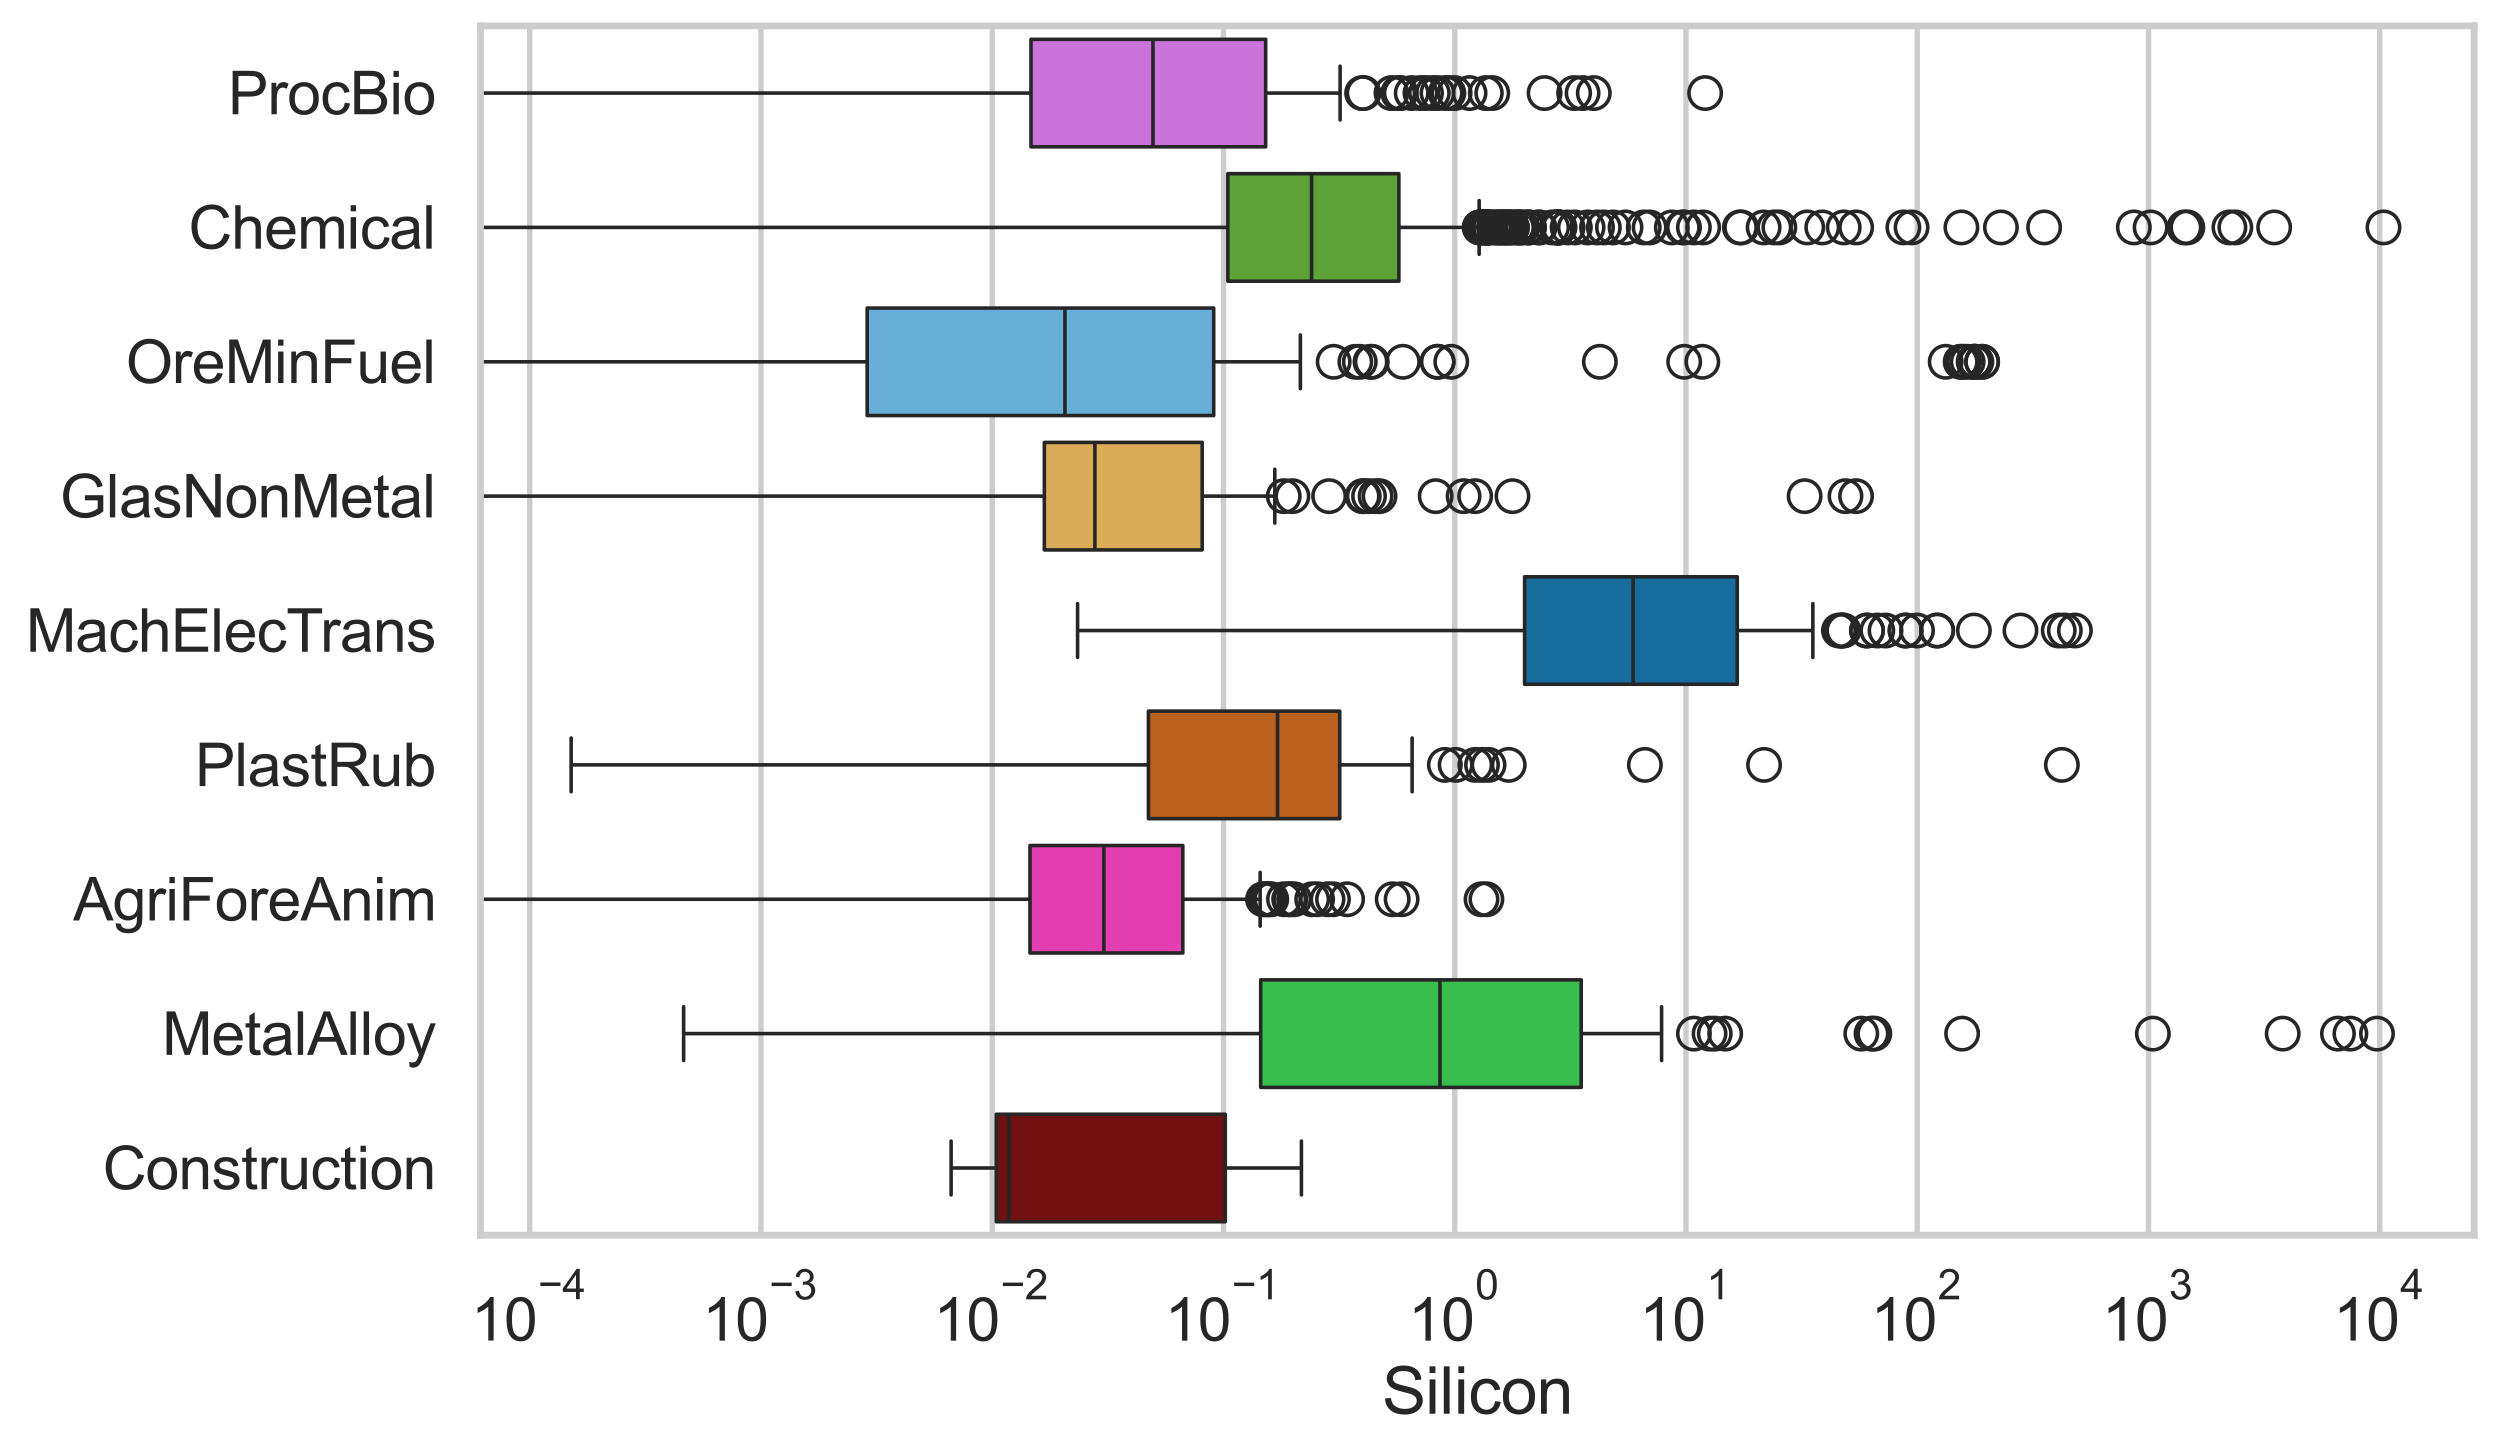<?xml version="1.0" encoding="utf-8" standalone="no"?>
<!DOCTYPE svg PUBLIC "-//W3C//DTD SVG 1.1//EN"
  "http://www.w3.org/Graphics/SVG/1.1/DTD/svg11.dtd">
<svg xmlns:xlink="http://www.w3.org/1999/xlink" width="695.577pt" height="404.121pt" viewBox="0 0 695.577 404.121" xmlns="http://www.w3.org/2000/svg" version="1.1">
 <defs>
  <style type="text/css">*{stroke-linejoin: round; stroke-linecap: butt}</style>
 </defs>
 <g id="figure_1">
  <g id="patch_1">
   <path d="M 0 404.121 
L 695.577 404.121 
L 695.577 0 
L 0 0 
z
" style="fill: #ffffff"/>
  </g>
  <g id="axes_1">
   <g id="patch_2">
    <path d="M 133.697 343.665 
L 688.377 343.665 
L 688.377 7.2 
L 133.697 7.2 
z
" style="fill: #ffffff"/>
   </g>
   <g id="matplotlib.axis_1">
    <g id="xtick_1">
     <g id="line2d_1">
      <path d="M 147.383 343.665 
L 147.383 7.2 
" clip-path="url(#pb7e7d7a40f)" style="fill: none; stroke: #cccccc; stroke-width: 1.5; stroke-linecap: round"/>
     </g>
     <g id="text_1">
      <!-- $\mathdefault{10^{-4}}$ -->
      <g style="fill: #262626" transform="translate(131.048 373.015) scale(0.165 -0.165)">
       <defs>
        <path id="ArialMT-31" d="M 2384 0 
L 1822 0 
L 1822 3584 
Q 1619 3391 1289 3197 
Q 959 3003 697 2906 
L 697 3450 
Q 1169 3672 1522 3987 
Q 1875 4303 2022 4600 
L 2384 4600 
L 2384 0 
z
" transform="scale(0.016)"/>
        <path id="ArialMT-30" d="M 266 2259 
Q 266 3072 433 3567 
Q 600 4063 929 4331 
Q 1259 4600 1759 4600 
Q 2128 4600 2406 4451 
Q 2684 4303 2865 4023 
Q 3047 3744 3150 3342 
Q 3253 2941 3253 2259 
Q 3253 1453 3087 958 
Q 2922 463 2592 192 
Q 2263 -78 1759 -78 
Q 1097 -78 719 397 
Q 266 969 266 2259 
z
M 844 2259 
Q 844 1131 1108 757 
Q 1372 384 1759 384 
Q 2147 384 2411 759 
Q 2675 1134 2675 2259 
Q 2675 3391 2411 3762 
Q 2147 4134 1753 4134 
Q 1366 4134 1134 3806 
Q 844 3388 844 2259 
z
" transform="scale(0.016)"/>
        <path id="ArialMT-2212" d="M 3381 1997 
L 356 1997 
L 356 2522 
L 3381 2522 
L 3381 1997 
z
" transform="scale(0.016)"/>
        <path id="ArialMT-34" d="M 2069 0 
L 2069 1097 
L 81 1097 
L 81 1613 
L 2172 4581 
L 2631 4581 
L 2631 1613 
L 3250 1613 
L 3250 1097 
L 2631 1097 
L 2631 0 
L 2069 0 
z
M 2069 1613 
L 2069 3678 
L 634 1613 
L 2069 1613 
z
" transform="scale(0.016)"/>
       </defs>
       <use xlink:href="#ArialMT-31" transform="translate(0 0.202)"/>
       <use xlink:href="#ArialMT-30" transform="translate(55.615 0.202)"/>
       <use xlink:href="#ArialMT-2212" transform="translate(112.973 69.895) scale(0.7)"/>
       <use xlink:href="#ArialMT-34" transform="translate(153.852 69.895) scale(0.7)"/>
      </g>
     </g>
    </g>
    <g id="xtick_2">
     <g id="line2d_2">
      <path d="M 211.724 343.665 
L 211.724 7.2 
" clip-path="url(#pb7e7d7a40f)" style="fill: none; stroke: #cccccc; stroke-width: 1.5; stroke-linecap: round"/>
     </g>
     <g id="text_2">
      <!-- $\mathdefault{10^{-3}}$ -->
      <g style="fill: #262626" transform="translate(195.389 373.18) scale(0.165 -0.165)">
       <defs>
        <path id="ArialMT-33" d="M 269 1209 
L 831 1284 
Q 928 806 1161 595 
Q 1394 384 1728 384 
Q 2125 384 2398 659 
Q 2672 934 2672 1341 
Q 2672 1728 2419 1979 
Q 2166 2231 1775 2231 
Q 1616 2231 1378 2169 
L 1441 2663 
Q 1497 2656 1531 2656 
Q 1891 2656 2178 2843 
Q 2466 3031 2466 3422 
Q 2466 3731 2256 3934 
Q 2047 4138 1716 4138 
Q 1388 4138 1169 3931 
Q 950 3725 888 3313 
L 325 3413 
Q 428 3978 793 4289 
Q 1159 4600 1703 4600 
Q 2078 4600 2393 4439 
Q 2709 4278 2876 4000 
Q 3044 3722 3044 3409 
Q 3044 3113 2884 2869 
Q 2725 2625 2413 2481 
Q 2819 2388 3044 2092 
Q 3269 1797 3269 1353 
Q 3269 753 2831 336 
Q 2394 -81 1725 -81 
Q 1122 -81 723 278 
Q 325 638 269 1209 
z
" transform="scale(0.016)"/>
       </defs>
       <use xlink:href="#ArialMT-31" transform="translate(0 0.994)"/>
       <use xlink:href="#ArialMT-30" transform="translate(55.615 0.994)"/>
       <use xlink:href="#ArialMT-2212" transform="translate(112.973 70.688) scale(0.7)"/>
       <use xlink:href="#ArialMT-33" transform="translate(153.852 70.688) scale(0.7)"/>
      </g>
     </g>
    </g>
    <g id="xtick_3">
     <g id="line2d_3">
      <path d="M 276.066 343.665 
L 276.066 7.2 
" clip-path="url(#pb7e7d7a40f)" style="fill: none; stroke: #cccccc; stroke-width: 1.5; stroke-linecap: round"/>
     </g>
     <g id="text_3">
      <!-- $\mathdefault{10^{-2}}$ -->
      <g style="fill: #262626" transform="translate(259.731 373.18) scale(0.165 -0.165)">
       <defs>
        <path id="ArialMT-32" d="M 3222 541 
L 3222 0 
L 194 0 
Q 188 203 259 391 
Q 375 700 629 1000 
Q 884 1300 1366 1694 
Q 2113 2306 2375 2664 
Q 2638 3022 2638 3341 
Q 2638 3675 2398 3904 
Q 2159 4134 1775 4134 
Q 1369 4134 1125 3890 
Q 881 3647 878 3216 
L 300 3275 
Q 359 3922 746 4261 
Q 1134 4600 1788 4600 
Q 2447 4600 2831 4234 
Q 3216 3869 3216 3328 
Q 3216 3053 3103 2787 
Q 2991 2522 2730 2228 
Q 2469 1934 1863 1422 
Q 1356 997 1212 845 
Q 1069 694 975 541 
L 3222 541 
z
" transform="scale(0.016)"/>
       </defs>
       <use xlink:href="#ArialMT-31" transform="translate(0 0.994)"/>
       <use xlink:href="#ArialMT-30" transform="translate(55.615 0.994)"/>
       <use xlink:href="#ArialMT-2212" transform="translate(112.973 70.688) scale(0.7)"/>
       <use xlink:href="#ArialMT-32" transform="translate(153.852 70.688) scale(0.7)"/>
      </g>
     </g>
    </g>
    <g id="xtick_4">
     <g id="line2d_4">
      <path d="M 340.408 343.665 
L 340.408 7.2 
" clip-path="url(#pb7e7d7a40f)" style="fill: none; stroke: #cccccc; stroke-width: 1.5; stroke-linecap: round"/>
     </g>
     <g id="text_4">
      <!-- $\mathdefault{10^{-1}}$ -->
      <g style="fill: #262626" transform="translate(324.073 373.18) scale(0.165 -0.165)">
       <use xlink:href="#ArialMT-31" transform="translate(0 0.994)"/>
       <use xlink:href="#ArialMT-30" transform="translate(55.615 0.994)"/>
       <use xlink:href="#ArialMT-2212" transform="translate(112.973 70.688) scale(0.7)"/>
       <use xlink:href="#ArialMT-31" transform="translate(153.852 70.688) scale(0.7)"/>
      </g>
     </g>
    </g>
    <g id="xtick_5">
     <g id="line2d_5">
      <path d="M 404.75 343.665 
L 404.75 7.2 
" clip-path="url(#pb7e7d7a40f)" style="fill: none; stroke: #cccccc; stroke-width: 1.5; stroke-linecap: round"/>
     </g>
     <g id="text_5">
      <!-- $\mathdefault{10^{0}}$ -->
      <g style="fill: #262626" transform="translate(391.797 373.18) scale(0.165 -0.165)">
       <use xlink:href="#ArialMT-31" transform="translate(0 0.994)"/>
       <use xlink:href="#ArialMT-30" transform="translate(55.615 0.994)"/>
       <use xlink:href="#ArialMT-30" transform="translate(112.973 70.688) scale(0.7)"/>
      </g>
     </g>
    </g>
    <g id="xtick_6">
     <g id="line2d_6">
      <path d="M 469.092 343.665 
L 469.092 7.2 
" clip-path="url(#pb7e7d7a40f)" style="fill: none; stroke: #cccccc; stroke-width: 1.5; stroke-linecap: round"/>
     </g>
     <g id="text_6">
      <!-- $\mathdefault{10^{1}}$ -->
      <g style="fill: #262626" transform="translate(456.139 373.18) scale(0.165 -0.165)">
       <use xlink:href="#ArialMT-31" transform="translate(0 0.994)"/>
       <use xlink:href="#ArialMT-30" transform="translate(55.615 0.994)"/>
       <use xlink:href="#ArialMT-31" transform="translate(112.973 70.688) scale(0.7)"/>
      </g>
     </g>
    </g>
    <g id="xtick_7">
     <g id="line2d_7">
      <path d="M 533.433 343.665 
L 533.433 7.2 
" clip-path="url(#pb7e7d7a40f)" style="fill: none; stroke: #cccccc; stroke-width: 1.5; stroke-linecap: round"/>
     </g>
     <g id="text_7">
      <!-- $\mathdefault{10^{2}}$ -->
      <g style="fill: #262626" transform="translate(520.481 373.18) scale(0.165 -0.165)">
       <use xlink:href="#ArialMT-31" transform="translate(0 0.994)"/>
       <use xlink:href="#ArialMT-30" transform="translate(55.615 0.994)"/>
       <use xlink:href="#ArialMT-32" transform="translate(112.973 70.688) scale(0.7)"/>
      </g>
     </g>
    </g>
    <g id="xtick_8">
     <g id="line2d_8">
      <path d="M 597.775 343.665 
L 597.775 7.2 
" clip-path="url(#pb7e7d7a40f)" style="fill: none; stroke: #cccccc; stroke-width: 1.5; stroke-linecap: round"/>
     </g>
     <g id="text_8">
      <!-- $\mathdefault{10^{3}}$ -->
      <g style="fill: #262626" transform="translate(584.823 373.18) scale(0.165 -0.165)">
       <use xlink:href="#ArialMT-31" transform="translate(0 0.994)"/>
       <use xlink:href="#ArialMT-30" transform="translate(55.615 0.994)"/>
       <use xlink:href="#ArialMT-33" transform="translate(112.973 70.688) scale(0.7)"/>
      </g>
     </g>
    </g>
    <g id="xtick_9">
     <g id="line2d_9">
      <path d="M 662.117 343.665 
L 662.117 7.2 
" clip-path="url(#pb7e7d7a40f)" style="fill: none; stroke: #cccccc; stroke-width: 1.5; stroke-linecap: round"/>
     </g>
     <g id="text_9">
      <!-- $\mathdefault{10^{4}}$ -->
      <g style="fill: #262626" transform="translate(649.165 373.015) scale(0.165 -0.165)">
       <use xlink:href="#ArialMT-31" transform="translate(0 0.202)"/>
       <use xlink:href="#ArialMT-30" transform="translate(55.615 0.202)"/>
       <use xlink:href="#ArialMT-34" transform="translate(112.973 69.895) scale(0.7)"/>
      </g>
     </g>
    </g>
    <g id="xtick_10"/>
    <g id="xtick_11"/>
    <g id="xtick_12"/>
    <g id="xtick_13"/>
    <g id="xtick_14"/>
    <g id="xtick_15"/>
    <g id="xtick_16"/>
    <g id="xtick_17"/>
    <g id="xtick_18"/>
    <g id="xtick_19"/>
    <g id="xtick_20"/>
    <g id="xtick_21"/>
    <g id="xtick_22"/>
    <g id="xtick_23"/>
    <g id="xtick_24"/>
    <g id="xtick_25"/>
    <g id="xtick_26"/>
    <g id="xtick_27"/>
    <g id="xtick_28"/>
    <g id="xtick_29"/>
    <g id="xtick_30"/>
    <g id="xtick_31"/>
    <g id="xtick_32"/>
    <g id="xtick_33"/>
    <g id="xtick_34"/>
    <g id="xtick_35"/>
    <g id="xtick_36"/>
    <g id="xtick_37"/>
    <g id="xtick_38"/>
    <g id="xtick_39"/>
    <g id="xtick_40"/>
    <g id="xtick_41"/>
    <g id="xtick_42"/>
    <g id="xtick_43"/>
    <g id="xtick_44"/>
    <g id="xtick_45"/>
    <g id="xtick_46"/>
    <g id="xtick_47"/>
    <g id="xtick_48"/>
    <g id="xtick_49"/>
    <g id="xtick_50"/>
    <g id="xtick_51"/>
    <g id="xtick_52"/>
    <g id="xtick_53"/>
    <g id="xtick_54"/>
    <g id="xtick_55"/>
    <g id="xtick_56"/>
    <g id="xtick_57"/>
    <g id="xtick_58"/>
    <g id="xtick_59"/>
    <g id="xtick_60"/>
    <g id="xtick_61"/>
    <g id="xtick_62"/>
    <g id="xtick_63"/>
    <g id="xtick_64"/>
    <g id="xtick_65"/>
    <g id="xtick_66"/>
    <g id="xtick_67"/>
    <g id="xtick_68"/>
    <g id="xtick_69"/>
    <g id="xtick_70"/>
    <g id="xtick_71"/>
    <g id="xtick_72"/>
    <g id="xtick_73"/>
    <g id="xtick_74"/>
    <g id="xtick_75"/>
    <g id="xtick_76"/>
    <g id="xtick_77"/>
    <g id="text_10">
     <!-- Silicon -->
     <g style="fill: #262626" transform="translate(384.525 393.344) scale(0.18 -0.18)">
      <defs>
       <path id="ArialMT-53" d="M 288 1472 
L 859 1522 
Q 900 1178 1048 958 
Q 1197 738 1509 602 
Q 1822 466 2213 466 
Q 2559 466 2825 569 
Q 3091 672 3220 851 
Q 3350 1031 3350 1244 
Q 3350 1459 3225 1620 
Q 3100 1781 2813 1891 
Q 2628 1963 1997 2114 
Q 1366 2266 1113 2400 
Q 784 2572 623 2826 
Q 463 3081 463 3397 
Q 463 3744 659 4045 
Q 856 4347 1234 4503 
Q 1613 4659 2075 4659 
Q 2584 4659 2973 4495 
Q 3363 4331 3572 4012 
Q 3781 3694 3797 3291 
L 3216 3247 
Q 3169 3681 2898 3903 
Q 2628 4125 2100 4125 
Q 1550 4125 1298 3923 
Q 1047 3722 1047 3438 
Q 1047 3191 1225 3031 
Q 1400 2872 2139 2705 
Q 2878 2538 3153 2413 
Q 3553 2228 3743 1945 
Q 3934 1663 3934 1294 
Q 3934 928 3725 604 
Q 3516 281 3123 101 
Q 2731 -78 2241 -78 
Q 1619 -78 1198 103 
Q 778 284 539 648 
Q 300 1013 288 1472 
z
" transform="scale(0.016)"/>
       <path id="ArialMT-69" d="M 425 3934 
L 425 4581 
L 988 4581 
L 988 3934 
L 425 3934 
z
M 425 0 
L 425 3319 
L 988 3319 
L 988 0 
L 425 0 
z
" transform="scale(0.016)"/>
       <path id="ArialMT-6c" d="M 409 0 
L 409 4581 
L 972 4581 
L 972 0 
L 409 0 
z
" transform="scale(0.016)"/>
       <path id="ArialMT-63" d="M 2588 1216 
L 3141 1144 
Q 3050 572 2676 248 
Q 2303 -75 1759 -75 
Q 1078 -75 664 370 
Q 250 816 250 1647 
Q 250 2184 428 2587 
Q 606 2991 970 3192 
Q 1334 3394 1763 3394 
Q 2303 3394 2647 3120 
Q 2991 2847 3088 2344 
L 2541 2259 
Q 2463 2594 2264 2762 
Q 2066 2931 1784 2931 
Q 1359 2931 1093 2626 
Q 828 2322 828 1663 
Q 828 994 1084 691 
Q 1341 388 1753 388 
Q 2084 388 2306 591 
Q 2528 794 2588 1216 
z
" transform="scale(0.016)"/>
       <path id="ArialMT-6f" d="M 213 1659 
Q 213 2581 725 3025 
Q 1153 3394 1769 3394 
Q 2453 3394 2887 2945 
Q 3322 2497 3322 1706 
Q 3322 1066 3130 698 
Q 2938 331 2570 128 
Q 2203 -75 1769 -75 
Q 1072 -75 642 372 
Q 213 819 213 1659 
z
M 791 1659 
Q 791 1022 1069 705 
Q 1347 388 1769 388 
Q 2188 388 2466 706 
Q 2744 1025 2744 1678 
Q 2744 2294 2464 2611 
Q 2184 2928 1769 2928 
Q 1347 2928 1069 2612 
Q 791 2297 791 1659 
z
" transform="scale(0.016)"/>
       <path id="ArialMT-6e" d="M 422 0 
L 422 3319 
L 928 3319 
L 928 2847 
Q 1294 3394 1984 3394 
Q 2284 3394 2536 3286 
Q 2788 3178 2913 3003 
Q 3038 2828 3088 2588 
Q 3119 2431 3119 2041 
L 3119 0 
L 2556 0 
L 2556 2019 
Q 2556 2363 2490 2533 
Q 2425 2703 2258 2804 
Q 2091 2906 1866 2906 
Q 1506 2906 1245 2678 
Q 984 2450 984 1813 
L 984 0 
L 422 0 
z
" transform="scale(0.016)"/>
      </defs>
      <use xlink:href="#ArialMT-53"/>
      <use xlink:href="#ArialMT-69" transform="translate(66.699 0)"/>
      <use xlink:href="#ArialMT-6c" transform="translate(88.916 0)"/>
      <use xlink:href="#ArialMT-69" transform="translate(111.133 0)"/>
      <use xlink:href="#ArialMT-63" transform="translate(133.35 0)"/>
      <use xlink:href="#ArialMT-6f" transform="translate(183.35 0)"/>
      <use xlink:href="#ArialMT-6e" transform="translate(238.965 0)"/>
     </g>
    </g>
   </g>
   <g id="matplotlib.axis_2">
    <g id="ytick_1">
     <g id="text_11">
      <!-- ProcBio -->
      <g style="fill: #262626" transform="translate(63.424 31.798) scale(0.165 -0.165)">
       <defs>
        <path id="ArialMT-50" d="M 494 0 
L 494 4581 
L 2222 4581 
Q 2678 4581 2919 4538 
Q 3256 4481 3484 4323 
Q 3713 4166 3852 3881 
Q 3991 3597 3991 3256 
Q 3991 2672 3619 2267 
Q 3247 1863 2275 1863 
L 1100 1863 
L 1100 0 
L 494 0 
z
M 1100 2403 
L 2284 2403 
Q 2872 2403 3119 2622 
Q 3366 2841 3366 3238 
Q 3366 3525 3220 3729 
Q 3075 3934 2838 4000 
Q 2684 4041 2272 4041 
L 1100 4041 
L 1100 2403 
z
" transform="scale(0.016)"/>
        <path id="ArialMT-72" d="M 416 0 
L 416 3319 
L 922 3319 
L 922 2816 
Q 1116 3169 1280 3281 
Q 1444 3394 1641 3394 
Q 1925 3394 2219 3213 
L 2025 2691 
Q 1819 2813 1613 2813 
Q 1428 2813 1281 2702 
Q 1134 2591 1072 2394 
Q 978 2094 978 1738 
L 978 0 
L 416 0 
z
" transform="scale(0.016)"/>
        <path id="ArialMT-42" d="M 469 0 
L 469 4581 
L 2188 4581 
Q 2713 4581 3030 4442 
Q 3347 4303 3526 4014 
Q 3706 3725 3706 3409 
Q 3706 3116 3547 2856 
Q 3388 2597 3066 2438 
Q 3481 2316 3704 2022 
Q 3928 1728 3928 1328 
Q 3928 1006 3792 729 
Q 3656 453 3456 303 
Q 3256 153 2954 76 
Q 2653 0 2216 0 
L 469 0 
z
M 1075 2656 
L 2066 2656 
Q 2469 2656 2644 2709 
Q 2875 2778 2992 2937 
Q 3109 3097 3109 3338 
Q 3109 3566 3000 3739 
Q 2891 3913 2687 3977 
Q 2484 4041 1991 4041 
L 1075 4041 
L 1075 2656 
z
M 1075 541 
L 2216 541 
Q 2509 541 2628 563 
Q 2838 600 2978 687 
Q 3119 775 3209 942 
Q 3300 1109 3300 1328 
Q 3300 1584 3169 1773 
Q 3038 1963 2805 2039 
Q 2572 2116 2134 2116 
L 1075 2116 
L 1075 541 
z
" transform="scale(0.016)"/>
       </defs>
       <use xlink:href="#ArialMT-50"/>
       <use xlink:href="#ArialMT-72" transform="translate(66.699 0)"/>
       <use xlink:href="#ArialMT-6f" transform="translate(100 0)"/>
       <use xlink:href="#ArialMT-63" transform="translate(155.615 0)"/>
       <use xlink:href="#ArialMT-42" transform="translate(205.615 0)"/>
       <use xlink:href="#ArialMT-69" transform="translate(272.314 0)"/>
       <use xlink:href="#ArialMT-6f" transform="translate(294.531 0)"/>
      </g>
     </g>
    </g>
    <g id="ytick_2">
     <g id="text_12">
      <!-- Chemical -->
      <g style="fill: #262626" transform="translate(52.428 69.183) scale(0.165 -0.165)">
       <defs>
        <path id="ArialMT-43" d="M 3763 1606 
L 4369 1453 
Q 4178 706 3683 314 
Q 3188 -78 2472 -78 
Q 1731 -78 1267 223 
Q 803 525 561 1097 
Q 319 1669 319 2325 
Q 319 3041 592 3573 
Q 866 4106 1370 4382 
Q 1875 4659 2481 4659 
Q 3169 4659 3637 4309 
Q 4106 3959 4291 3325 
L 3694 3184 
Q 3534 3684 3231 3912 
Q 2928 4141 2469 4141 
Q 1941 4141 1586 3887 
Q 1231 3634 1087 3207 
Q 944 2781 944 2328 
Q 944 1744 1114 1308 
Q 1284 872 1643 656 
Q 2003 441 2422 441 
Q 2931 441 3284 734 
Q 3638 1028 3763 1606 
z
" transform="scale(0.016)"/>
        <path id="ArialMT-68" d="M 422 0 
L 422 4581 
L 984 4581 
L 984 2938 
Q 1378 3394 1978 3394 
Q 2347 3394 2619 3248 
Q 2891 3103 3008 2847 
Q 3125 2591 3125 2103 
L 3125 0 
L 2563 0 
L 2563 2103 
Q 2563 2525 2380 2717 
Q 2197 2909 1863 2909 
Q 1613 2909 1392 2779 
Q 1172 2650 1078 2428 
Q 984 2206 984 1816 
L 984 0 
L 422 0 
z
" transform="scale(0.016)"/>
        <path id="ArialMT-65" d="M 2694 1069 
L 3275 997 
Q 3138 488 2766 206 
Q 2394 -75 1816 -75 
Q 1088 -75 661 373 
Q 234 822 234 1631 
Q 234 2469 665 2931 
Q 1097 3394 1784 3394 
Q 2450 3394 2872 2941 
Q 3294 2488 3294 1666 
Q 3294 1616 3291 1516 
L 816 1516 
Q 847 969 1125 678 
Q 1403 388 1819 388 
Q 2128 388 2347 550 
Q 2566 713 2694 1069 
z
M 847 1978 
L 2700 1978 
Q 2663 2397 2488 2606 
Q 2219 2931 1791 2931 
Q 1403 2931 1139 2672 
Q 875 2413 847 1978 
z
" transform="scale(0.016)"/>
        <path id="ArialMT-6d" d="M 422 0 
L 422 3319 
L 925 3319 
L 925 2853 
Q 1081 3097 1340 3245 
Q 1600 3394 1931 3394 
Q 2300 3394 2536 3241 
Q 2772 3088 2869 2813 
Q 3263 3394 3894 3394 
Q 4388 3394 4653 3120 
Q 4919 2847 4919 2278 
L 4919 0 
L 4359 0 
L 4359 2091 
Q 4359 2428 4304 2576 
Q 4250 2725 4106 2815 
Q 3963 2906 3769 2906 
Q 3419 2906 3187 2673 
Q 2956 2441 2956 1928 
L 2956 0 
L 2394 0 
L 2394 2156 
Q 2394 2531 2256 2718 
Q 2119 2906 1806 2906 
Q 1569 2906 1367 2781 
Q 1166 2656 1075 2415 
Q 984 2175 984 1722 
L 984 0 
L 422 0 
z
" transform="scale(0.016)"/>
        <path id="ArialMT-61" d="M 2588 409 
Q 2275 144 1986 34 
Q 1697 -75 1366 -75 
Q 819 -75 525 192 
Q 231 459 231 875 
Q 231 1119 342 1320 
Q 453 1522 633 1644 
Q 813 1766 1038 1828 
Q 1203 1872 1538 1913 
Q 2219 1994 2541 2106 
Q 2544 2222 2544 2253 
Q 2544 2597 2384 2738 
Q 2169 2928 1744 2928 
Q 1347 2928 1158 2789 
Q 969 2650 878 2297 
L 328 2372 
Q 403 2725 575 2942 
Q 747 3159 1072 3276 
Q 1397 3394 1825 3394 
Q 2250 3394 2515 3294 
Q 2781 3194 2906 3042 
Q 3031 2891 3081 2659 
Q 3109 2516 3109 2141 
L 3109 1391 
Q 3109 606 3145 398 
Q 3181 191 3288 0 
L 2700 0 
Q 2613 175 2588 409 
z
M 2541 1666 
Q 2234 1541 1622 1453 
Q 1275 1403 1131 1340 
Q 988 1278 909 1158 
Q 831 1038 831 891 
Q 831 666 1001 516 
Q 1172 366 1500 366 
Q 1825 366 2078 508 
Q 2331 650 2450 897 
Q 2541 1088 2541 1459 
L 2541 1666 
z
" transform="scale(0.016)"/>
       </defs>
       <use xlink:href="#ArialMT-43"/>
       <use xlink:href="#ArialMT-68" transform="translate(72.217 0)"/>
       <use xlink:href="#ArialMT-65" transform="translate(127.832 0)"/>
       <use xlink:href="#ArialMT-6d" transform="translate(183.447 0)"/>
       <use xlink:href="#ArialMT-69" transform="translate(266.748 0)"/>
       <use xlink:href="#ArialMT-63" transform="translate(288.965 0)"/>
       <use xlink:href="#ArialMT-61" transform="translate(338.965 0)"/>
       <use xlink:href="#ArialMT-6c" transform="translate(394.58 0)"/>
      </g>
     </g>
    </g>
    <g id="ytick_3">
     <g id="text_13">
      <!-- OreMinFuel -->
      <g style="fill: #262626" transform="translate(35.013 106.568) scale(0.165 -0.165)">
       <defs>
        <path id="ArialMT-4f" d="M 309 2231 
Q 309 3372 921 4017 
Q 1534 4663 2503 4663 
Q 3138 4663 3647 4359 
Q 4156 4056 4423 3514 
Q 4691 2972 4691 2284 
Q 4691 1588 4409 1038 
Q 4128 488 3612 205 
Q 3097 -78 2500 -78 
Q 1853 -78 1343 234 
Q 834 547 571 1087 
Q 309 1628 309 2231 
z
M 934 2222 
Q 934 1394 1379 917 
Q 1825 441 2497 441 
Q 3181 441 3623 922 
Q 4066 1403 4066 2288 
Q 4066 2847 3877 3264 
Q 3688 3681 3323 3911 
Q 2959 4141 2506 4141 
Q 1863 4141 1398 3698 
Q 934 3256 934 2222 
z
" transform="scale(0.016)"/>
        <path id="ArialMT-4d" d="M 475 0 
L 475 4581 
L 1388 4581 
L 2472 1338 
Q 2622 884 2691 659 
Q 2769 909 2934 1394 
L 4031 4581 
L 4847 4581 
L 4847 0 
L 4263 0 
L 4263 3834 
L 2931 0 
L 2384 0 
L 1059 3900 
L 1059 0 
L 475 0 
z
" transform="scale(0.016)"/>
        <path id="ArialMT-46" d="M 525 0 
L 525 4581 
L 3616 4581 
L 3616 4041 
L 1131 4041 
L 1131 2622 
L 3281 2622 
L 3281 2081 
L 1131 2081 
L 1131 0 
L 525 0 
z
" transform="scale(0.016)"/>
        <path id="ArialMT-75" d="M 2597 0 
L 2597 488 
Q 2209 -75 1544 -75 
Q 1250 -75 995 37 
Q 741 150 617 320 
Q 494 491 444 738 
Q 409 903 409 1263 
L 409 3319 
L 972 3319 
L 972 1478 
Q 972 1038 1006 884 
Q 1059 663 1231 536 
Q 1403 409 1656 409 
Q 1909 409 2131 539 
Q 2353 669 2445 892 
Q 2538 1116 2538 1541 
L 2538 3319 
L 3100 3319 
L 3100 0 
L 2597 0 
z
" transform="scale(0.016)"/>
       </defs>
       <use xlink:href="#ArialMT-4f"/>
       <use xlink:href="#ArialMT-72" transform="translate(77.783 0)"/>
       <use xlink:href="#ArialMT-65" transform="translate(111.084 0)"/>
       <use xlink:href="#ArialMT-4d" transform="translate(166.699 0)"/>
       <use xlink:href="#ArialMT-69" transform="translate(250 0)"/>
       <use xlink:href="#ArialMT-6e" transform="translate(272.217 0)"/>
       <use xlink:href="#ArialMT-46" transform="translate(327.832 0)"/>
       <use xlink:href="#ArialMT-75" transform="translate(388.916 0)"/>
       <use xlink:href="#ArialMT-65" transform="translate(444.531 0)"/>
       <use xlink:href="#ArialMT-6c" transform="translate(500.146 0)"/>
      </g>
     </g>
    </g>
    <g id="ytick_4">
     <g id="text_14">
      <!-- GlasNonMetal -->
      <g style="fill: #262626" transform="translate(16.659 143.953) scale(0.165 -0.165)">
       <defs>
        <path id="ArialMT-47" d="M 2638 1797 
L 2638 2334 
L 4578 2338 
L 4578 638 
Q 4131 281 3656 101 
Q 3181 -78 2681 -78 
Q 2006 -78 1454 211 
Q 903 500 622 1047 
Q 341 1594 341 2269 
Q 341 2938 620 3517 
Q 900 4097 1425 4378 
Q 1950 4659 2634 4659 
Q 3131 4659 3532 4498 
Q 3934 4338 4162 4050 
Q 4391 3763 4509 3300 
L 3963 3150 
Q 3859 3500 3706 3700 
Q 3553 3900 3268 4020 
Q 2984 4141 2638 4141 
Q 2222 4141 1919 4014 
Q 1616 3888 1430 3681 
Q 1244 3475 1141 3228 
Q 966 2803 966 2306 
Q 966 1694 1177 1281 
Q 1388 869 1791 669 
Q 2194 469 2647 469 
Q 3041 469 3416 620 
Q 3791 772 3984 944 
L 3984 1797 
L 2638 1797 
z
" transform="scale(0.016)"/>
        <path id="ArialMT-73" d="M 197 991 
L 753 1078 
Q 800 744 1014 566 
Q 1228 388 1613 388 
Q 2000 388 2187 545 
Q 2375 703 2375 916 
Q 2375 1106 2209 1216 
Q 2094 1291 1634 1406 
Q 1016 1563 777 1677 
Q 538 1791 414 1992 
Q 291 2194 291 2438 
Q 291 2659 392 2848 
Q 494 3038 669 3163 
Q 800 3259 1026 3326 
Q 1253 3394 1513 3394 
Q 1903 3394 2198 3281 
Q 2494 3169 2634 2976 
Q 2775 2784 2828 2463 
L 2278 2388 
Q 2241 2644 2061 2787 
Q 1881 2931 1553 2931 
Q 1166 2931 1000 2803 
Q 834 2675 834 2503 
Q 834 2394 903 2306 
Q 972 2216 1119 2156 
Q 1203 2125 1616 2013 
Q 2213 1853 2448 1751 
Q 2684 1650 2818 1456 
Q 2953 1263 2953 975 
Q 2953 694 2789 445 
Q 2625 197 2315 61 
Q 2006 -75 1616 -75 
Q 969 -75 630 194 
Q 291 463 197 991 
z
" transform="scale(0.016)"/>
        <path id="ArialMT-4e" d="M 488 0 
L 488 4581 
L 1109 4581 
L 3516 984 
L 3516 4581 
L 4097 4581 
L 4097 0 
L 3475 0 
L 1069 3600 
L 1069 0 
L 488 0 
z
" transform="scale(0.016)"/>
        <path id="ArialMT-74" d="M 1650 503 
L 1731 6 
Q 1494 -44 1306 -44 
Q 1000 -44 831 53 
Q 663 150 594 308 
Q 525 466 525 972 
L 525 2881 
L 113 2881 
L 113 3319 
L 525 3319 
L 525 4141 
L 1084 4478 
L 1084 3319 
L 1650 3319 
L 1650 2881 
L 1084 2881 
L 1084 941 
Q 1084 700 1114 631 
Q 1144 563 1211 522 
Q 1278 481 1403 481 
Q 1497 481 1650 503 
z
" transform="scale(0.016)"/>
       </defs>
       <use xlink:href="#ArialMT-47"/>
       <use xlink:href="#ArialMT-6c" transform="translate(77.783 0)"/>
       <use xlink:href="#ArialMT-61" transform="translate(100 0)"/>
       <use xlink:href="#ArialMT-73" transform="translate(155.615 0)"/>
       <use xlink:href="#ArialMT-4e" transform="translate(205.615 0)"/>
       <use xlink:href="#ArialMT-6f" transform="translate(277.832 0)"/>
       <use xlink:href="#ArialMT-6e" transform="translate(333.447 0)"/>
       <use xlink:href="#ArialMT-4d" transform="translate(389.062 0)"/>
       <use xlink:href="#ArialMT-65" transform="translate(472.363 0)"/>
       <use xlink:href="#ArialMT-74" transform="translate(527.979 0)"/>
       <use xlink:href="#ArialMT-61" transform="translate(555.762 0)"/>
       <use xlink:href="#ArialMT-6c" transform="translate(611.377 0)"/>
      </g>
     </g>
    </g>
    <g id="ytick_5">
     <g id="text_15">
      <!-- MachElecTrans -->
      <g style="fill: #262626" transform="translate(7.2 181.337) scale(0.165 -0.165)">
       <defs>
        <path id="ArialMT-45" d="M 506 0 
L 506 4581 
L 3819 4581 
L 3819 4041 
L 1113 4041 
L 1113 2638 
L 3647 2638 
L 3647 2100 
L 1113 2100 
L 1113 541 
L 3925 541 
L 3925 0 
L 506 0 
z
" transform="scale(0.016)"/>
        <path id="ArialMT-54" d="M 1659 0 
L 1659 4041 
L 150 4041 
L 150 4581 
L 3781 4581 
L 3781 4041 
L 2266 4041 
L 2266 0 
L 1659 0 
z
" transform="scale(0.016)"/>
       </defs>
       <use xlink:href="#ArialMT-4d"/>
       <use xlink:href="#ArialMT-61" transform="translate(83.301 0)"/>
       <use xlink:href="#ArialMT-63" transform="translate(138.916 0)"/>
       <use xlink:href="#ArialMT-68" transform="translate(188.916 0)"/>
       <use xlink:href="#ArialMT-45" transform="translate(244.531 0)"/>
       <use xlink:href="#ArialMT-6c" transform="translate(311.23 0)"/>
       <use xlink:href="#ArialMT-65" transform="translate(333.447 0)"/>
       <use xlink:href="#ArialMT-63" transform="translate(389.062 0)"/>
       <use xlink:href="#ArialMT-54" transform="translate(439.062 0)"/>
       <use xlink:href="#ArialMT-72" transform="translate(496.396 0)"/>
       <use xlink:href="#ArialMT-61" transform="translate(529.697 0)"/>
       <use xlink:href="#ArialMT-6e" transform="translate(585.312 0)"/>
       <use xlink:href="#ArialMT-73" transform="translate(640.928 0)"/>
      </g>
     </g>
    </g>
    <g id="ytick_6">
     <g id="text_16">
      <!-- PlastRub -->
      <g style="fill: #262626" transform="translate(54.248 218.722) scale(0.165 -0.165)">
       <defs>
        <path id="ArialMT-52" d="M 503 0 
L 503 4581 
L 2534 4581 
Q 3147 4581 3465 4457 
Q 3784 4334 3975 4021 
Q 4166 3709 4166 3331 
Q 4166 2844 3850 2509 
Q 3534 2175 2875 2084 
Q 3116 1969 3241 1856 
Q 3506 1613 3744 1247 
L 4541 0 
L 3778 0 
L 3172 953 
Q 2906 1366 2734 1584 
Q 2563 1803 2427 1890 
Q 2291 1978 2150 2013 
Q 2047 2034 1813 2034 
L 1109 2034 
L 1109 0 
L 503 0 
z
M 1109 2559 
L 2413 2559 
Q 2828 2559 3062 2645 
Q 3297 2731 3419 2920 
Q 3541 3109 3541 3331 
Q 3541 3656 3305 3865 
Q 3069 4075 2559 4075 
L 1109 4075 
L 1109 2559 
z
" transform="scale(0.016)"/>
        <path id="ArialMT-62" d="M 941 0 
L 419 0 
L 419 4581 
L 981 4581 
L 981 2947 
Q 1338 3394 1891 3394 
Q 2197 3394 2470 3270 
Q 2744 3147 2920 2923 
Q 3097 2700 3197 2384 
Q 3297 2069 3297 1709 
Q 3297 856 2875 390 
Q 2453 -75 1863 -75 
Q 1275 -75 941 416 
L 941 0 
z
M 934 1684 
Q 934 1088 1097 822 
Q 1363 388 1816 388 
Q 2184 388 2453 708 
Q 2722 1028 2722 1663 
Q 2722 2313 2464 2622 
Q 2206 2931 1841 2931 
Q 1472 2931 1203 2611 
Q 934 2291 934 1684 
z
" transform="scale(0.016)"/>
       </defs>
       <use xlink:href="#ArialMT-50"/>
       <use xlink:href="#ArialMT-6c" transform="translate(66.699 0)"/>
       <use xlink:href="#ArialMT-61" transform="translate(88.916 0)"/>
       <use xlink:href="#ArialMT-73" transform="translate(144.531 0)"/>
       <use xlink:href="#ArialMT-74" transform="translate(194.531 0)"/>
       <use xlink:href="#ArialMT-52" transform="translate(222.314 0)"/>
       <use xlink:href="#ArialMT-75" transform="translate(294.531 0)"/>
       <use xlink:href="#ArialMT-62" transform="translate(350.146 0)"/>
      </g>
     </g>
    </g>
    <g id="ytick_7">
     <g id="text_17">
      <!-- AgriForeAnim -->
      <g style="fill: #262626" transform="translate(20.341 256.107) scale(0.165 -0.165)">
       <defs>
        <path id="ArialMT-41" d="M -9 0 
L 1750 4581 
L 2403 4581 
L 4278 0 
L 3588 0 
L 3053 1388 
L 1138 1388 
L 634 0 
L -9 0 
z
M 1313 1881 
L 2866 1881 
L 2388 3150 
Q 2169 3728 2063 4100 
Q 1975 3659 1816 3225 
L 1313 1881 
z
" transform="scale(0.016)"/>
        <path id="ArialMT-67" d="M 319 -275 
L 866 -356 
Q 900 -609 1056 -725 
Q 1266 -881 1628 -881 
Q 2019 -881 2231 -725 
Q 2444 -569 2519 -288 
Q 2563 -116 2559 434 
Q 2191 0 1641 0 
Q 956 0 581 494 
Q 206 988 206 1678 
Q 206 2153 378 2554 
Q 550 2956 876 3175 
Q 1203 3394 1644 3394 
Q 2231 3394 2613 2919 
L 2613 3319 
L 3131 3319 
L 3131 450 
Q 3131 -325 2973 -648 
Q 2816 -972 2473 -1159 
Q 2131 -1347 1631 -1347 
Q 1038 -1347 672 -1080 
Q 306 -813 319 -275 
z
M 784 1719 
Q 784 1066 1043 766 
Q 1303 466 1694 466 
Q 2081 466 2343 764 
Q 2606 1063 2606 1700 
Q 2606 2309 2336 2618 
Q 2066 2928 1684 2928 
Q 1309 2928 1046 2623 
Q 784 2319 784 1719 
z
" transform="scale(0.016)"/>
       </defs>
       <use xlink:href="#ArialMT-41"/>
       <use xlink:href="#ArialMT-67" transform="translate(66.699 0)"/>
       <use xlink:href="#ArialMT-72" transform="translate(122.314 0)"/>
       <use xlink:href="#ArialMT-69" transform="translate(155.615 0)"/>
       <use xlink:href="#ArialMT-46" transform="translate(177.832 0)"/>
       <use xlink:href="#ArialMT-6f" transform="translate(238.916 0)"/>
       <use xlink:href="#ArialMT-72" transform="translate(294.531 0)"/>
       <use xlink:href="#ArialMT-65" transform="translate(327.832 0)"/>
       <use xlink:href="#ArialMT-41" transform="translate(383.447 0)"/>
       <use xlink:href="#ArialMT-6e" transform="translate(450.146 0)"/>
       <use xlink:href="#ArialMT-69" transform="translate(505.762 0)"/>
       <use xlink:href="#ArialMT-6d" transform="translate(527.979 0)"/>
      </g>
     </g>
    </g>
    <g id="ytick_8">
     <g id="text_18">
      <!-- MetalAlloy -->
      <g style="fill: #262626" transform="translate(45.088 293.492) scale(0.165 -0.165)">
       <defs>
        <path id="ArialMT-79" d="M 397 -1278 
L 334 -750 
Q 519 -800 656 -800 
Q 844 -800 956 -737 
Q 1069 -675 1141 -563 
Q 1194 -478 1313 -144 
Q 1328 -97 1363 -6 
L 103 3319 
L 709 3319 
L 1400 1397 
Q 1534 1031 1641 628 
Q 1738 1016 1872 1384 
L 2581 3319 
L 3144 3319 
L 1881 -56 
Q 1678 -603 1566 -809 
Q 1416 -1088 1222 -1217 
Q 1028 -1347 759 -1347 
Q 597 -1347 397 -1278 
z
" transform="scale(0.016)"/>
       </defs>
       <use xlink:href="#ArialMT-4d"/>
       <use xlink:href="#ArialMT-65" transform="translate(83.301 0)"/>
       <use xlink:href="#ArialMT-74" transform="translate(138.916 0)"/>
       <use xlink:href="#ArialMT-61" transform="translate(166.699 0)"/>
       <use xlink:href="#ArialMT-6c" transform="translate(222.314 0)"/>
       <use xlink:href="#ArialMT-41" transform="translate(244.531 0)"/>
       <use xlink:href="#ArialMT-6c" transform="translate(311.23 0)"/>
       <use xlink:href="#ArialMT-6c" transform="translate(333.447 0)"/>
       <use xlink:href="#ArialMT-6f" transform="translate(355.664 0)"/>
       <use xlink:href="#ArialMT-79" transform="translate(411.279 0)"/>
      </g>
     </g>
    </g>
    <g id="ytick_9">
     <g id="text_19">
      <!-- Construction -->
      <g style="fill: #262626" transform="translate(28.575 330.877) scale(0.165 -0.165)">
       <use xlink:href="#ArialMT-43"/>
       <use xlink:href="#ArialMT-6f" transform="translate(72.217 0)"/>
       <use xlink:href="#ArialMT-6e" transform="translate(127.832 0)"/>
       <use xlink:href="#ArialMT-73" transform="translate(183.447 0)"/>
       <use xlink:href="#ArialMT-74" transform="translate(233.447 0)"/>
       <use xlink:href="#ArialMT-72" transform="translate(261.23 0)"/>
       <use xlink:href="#ArialMT-75" transform="translate(294.531 0)"/>
       <use xlink:href="#ArialMT-63" transform="translate(350.146 0)"/>
       <use xlink:href="#ArialMT-74" transform="translate(400.146 0)"/>
       <use xlink:href="#ArialMT-69" transform="translate(427.93 0)"/>
       <use xlink:href="#ArialMT-6f" transform="translate(450.146 0)"/>
       <use xlink:href="#ArialMT-6e" transform="translate(505.762 0)"/>
      </g>
     </g>
    </g>
   </g>
   <g id="patch_3">
    <path d="M 286.85 10.938 
L 286.85 40.846 
L 352.143 40.846 
L 352.143 10.938 
L 286.85 10.938 
z
" clip-path="url(#pb7e7d7a40f)" style="fill: #ca74db; stroke: #262626; stroke-linejoin: miter"/>
   </g>
   <g id="line2d_10">
    <path d="M 286.85 25.892 
L -1 25.892 
" clip-path="url(#pb7e7d7a40f)" style="fill: none; stroke: #262626"/>
   </g>
   <g id="line2d_11">
    <path d="M 352.143 25.892 
L 372.858 25.892 
" clip-path="url(#pb7e7d7a40f)" style="fill: none; stroke: #262626"/>
   </g>
   <g id="line2d_12">
    <path clip-path="url(#pb7e7d7a40f)" style="fill: none; stroke: #262626; stroke-linecap: round"/>
   </g>
   <g id="line2d_13">
    <path d="M 372.858 18.415 
L 372.858 33.369 
" clip-path="url(#pb7e7d7a40f)" style="fill: none; stroke: #262626; stroke-linecap: round"/>
   </g>
   <g id="line2d_14">
    <defs>
     <path id="m35245ff21d" d="M 0 4.5 
C 1.193 4.5 2.338 4.026 3.182 3.182 
C 4.026 2.338 4.5 1.193 4.5 0 
C 4.5 -1.193 4.026 -2.338 3.182 -3.182 
C 2.338 -4.026 1.193 -4.5 0 -4.5 
C -1.193 -4.5 -2.338 -4.026 -3.182 -3.182 
C -4.026 -2.338 -4.5 -1.193 -4.5 0 
C -4.5 1.193 -4.026 2.338 -3.182 3.182 
C -2.338 4.026 -1.193 4.5 0 4.5 
z
" style="stroke: #262626"/>
    </defs>
    <g clip-path="url(#pb7e7d7a40f)">
     <use xlink:href="#m35245ff21d" x="437.97" y="25.892" style="fill-opacity: 0; stroke: #262626"/>
     <use xlink:href="#m35245ff21d" x="387.164" y="25.892" style="fill-opacity: 0; stroke: #262626"/>
     <use xlink:href="#m35245ff21d" x="402.191" y="25.892" style="fill-opacity: 0; stroke: #262626"/>
     <use xlink:href="#m35245ff21d" x="395.216" y="25.892" style="fill-opacity: 0; stroke: #262626"/>
     <use xlink:href="#m35245ff21d" x="404.724" y="25.892" style="fill-opacity: 0; stroke: #262626"/>
     <use xlink:href="#m35245ff21d" x="443.44" y="25.892" style="fill-opacity: 0; stroke: #262626"/>
     <use xlink:href="#m35245ff21d" x="474.427" y="25.892" style="fill-opacity: 0; stroke: #262626"/>
     <use xlink:href="#m35245ff21d" x="396.763" y="25.892" style="fill-opacity: 0; stroke: #262626"/>
     <use xlink:href="#m35245ff21d" x="440.322" y="25.892" style="fill-opacity: 0; stroke: #262626"/>
     <use xlink:href="#m35245ff21d" x="398.653" y="25.892" style="fill-opacity: 0; stroke: #262626"/>
     <use xlink:href="#m35245ff21d" x="399.946" y="25.892" style="fill-opacity: 0; stroke: #262626"/>
     <use xlink:href="#m35245ff21d" x="429.747" y="25.892" style="fill-opacity: 0; stroke: #262626"/>
     <use xlink:href="#m35245ff21d" x="389.026" y="25.892" style="fill-opacity: 0; stroke: #262626"/>
     <use xlink:href="#m35245ff21d" x="389.727" y="25.892" style="fill-opacity: 0; stroke: #262626"/>
     <use xlink:href="#m35245ff21d" x="402.983" y="25.892" style="fill-opacity: 0; stroke: #262626"/>
     <use xlink:href="#m35245ff21d" x="408.879" y="25.892" style="fill-opacity: 0; stroke: #262626"/>
     <use xlink:href="#m35245ff21d" x="415.192" y="25.892" style="fill-opacity: 0; stroke: #262626"/>
     <use xlink:href="#m35245ff21d" x="379.396" y="25.892" style="fill-opacity: 0; stroke: #262626"/>
     <use xlink:href="#m35245ff21d" x="378.985" y="25.892" style="fill-opacity: 0; stroke: #262626"/>
     <use xlink:href="#m35245ff21d" x="413.401" y="25.892" style="fill-opacity: 0; stroke: #262626"/>
     <use xlink:href="#m35245ff21d" x="392.775" y="25.892" style="fill-opacity: 0; stroke: #262626"/>
    </g>
   </g>
   <g id="patch_4">
    <path d="M 341.622 48.323 
L 341.622 78.231 
L 389.209 78.231 
L 389.209 48.323 
L 341.622 48.323 
z
" clip-path="url(#pb7e7d7a40f)" style="fill: #5ca236; stroke: #262626; stroke-linejoin: miter"/>
   </g>
   <g id="line2d_15">
    <path d="M 341.622 63.277 
L -1 63.277 
" clip-path="url(#pb7e7d7a40f)" style="fill: none; stroke: #262626"/>
   </g>
   <g id="line2d_16">
    <path d="M 389.209 63.277 
L 411.547 63.277 
" clip-path="url(#pb7e7d7a40f)" style="fill: none; stroke: #262626"/>
   </g>
   <g id="line2d_17">
    <path clip-path="url(#pb7e7d7a40f)" style="fill: none; stroke: #262626; stroke-linecap: round"/>
   </g>
   <g id="line2d_18">
    <path d="M 411.547 55.8 
L 411.547 70.754 
" clip-path="url(#pb7e7d7a40f)" style="fill: none; stroke: #262626; stroke-linecap: round"/>
   </g>
   <g id="line2d_19">
    <g clip-path="url(#pb7e7d7a40f)">
     <use xlink:href="#m35245ff21d" x="417.248" y="63.277" style="fill-opacity: 0; stroke: #262626"/>
     <use xlink:href="#m35245ff21d" x="428.038" y="63.277" style="fill-opacity: 0; stroke: #262626"/>
     <use xlink:href="#m35245ff21d" x="620.29" y="63.277" style="fill-opacity: 0; stroke: #262626"/>
     <use xlink:href="#m35245ff21d" x="433.831" y="63.277" style="fill-opacity: 0; stroke: #262626"/>
     <use xlink:href="#m35245ff21d" x="416.778" y="63.277" style="fill-opacity: 0; stroke: #262626"/>
     <use xlink:href="#m35245ff21d" x="568.737" y="63.277" style="fill-opacity: 0; stroke: #262626"/>
     <use xlink:href="#m35245ff21d" x="444.341" y="63.277" style="fill-opacity: 0; stroke: #262626"/>
     <use xlink:href="#m35245ff21d" x="484.456" y="63.277" style="fill-opacity: 0; stroke: #262626"/>
     <use xlink:href="#m35245ff21d" x="412.201" y="63.277" style="fill-opacity: 0; stroke: #262626"/>
     <use xlink:href="#m35245ff21d" x="414.086" y="63.277" style="fill-opacity: 0; stroke: #262626"/>
     <use xlink:href="#m35245ff21d" x="607.769" y="63.277" style="fill-opacity: 0; stroke: #262626"/>
     <use xlink:href="#m35245ff21d" x="495.071" y="63.277" style="fill-opacity: 0; stroke: #262626"/>
     <use xlink:href="#m35245ff21d" x="608.586" y="63.277" style="fill-opacity: 0; stroke: #262626"/>
     <use xlink:href="#m35245ff21d" x="468.178" y="63.277" style="fill-opacity: 0; stroke: #262626"/>
     <use xlink:href="#m35245ff21d" x="420.661" y="63.277" style="fill-opacity: 0; stroke: #262626"/>
     <use xlink:href="#m35245ff21d" x="465.149" y="63.277" style="fill-opacity: 0; stroke: #262626"/>
     <use xlink:href="#m35245ff21d" x="417.602" y="63.277" style="fill-opacity: 0; stroke: #262626"/>
     <use xlink:href="#m35245ff21d" x="415.66" y="63.277" style="fill-opacity: 0; stroke: #262626"/>
     <use xlink:href="#m35245ff21d" x="423.328" y="63.277" style="fill-opacity: 0; stroke: #262626"/>
     <use xlink:href="#m35245ff21d" x="452.275" y="63.277" style="fill-opacity: 0; stroke: #262626"/>
     <use xlink:href="#m35245ff21d" x="419.122" y="63.277" style="fill-opacity: 0; stroke: #262626"/>
     <use xlink:href="#m35245ff21d" x="484.09" y="63.277" style="fill-opacity: 0; stroke: #262626"/>
     <use xlink:href="#m35245ff21d" x="593.701" y="63.277" style="fill-opacity: 0; stroke: #262626"/>
     <use xlink:href="#m35245ff21d" x="512.974" y="63.277" style="fill-opacity: 0; stroke: #262626"/>
     <use xlink:href="#m35245ff21d" x="473.868" y="63.277" style="fill-opacity: 0; stroke: #262626"/>
     <use xlink:href="#m35245ff21d" x="457.338" y="63.277" style="fill-opacity: 0; stroke: #262626"/>
     <use xlink:href="#m35245ff21d" x="425.425" y="63.277" style="fill-opacity: 0; stroke: #262626"/>
     <use xlink:href="#m35245ff21d" x="441.719" y="63.277" style="fill-opacity: 0; stroke: #262626"/>
     <use xlink:href="#m35245ff21d" x="632.75" y="63.277" style="fill-opacity: 0; stroke: #262626"/>
     <use xlink:href="#m35245ff21d" x="418.039" y="63.277" style="fill-opacity: 0; stroke: #262626"/>
     <use xlink:href="#m35245ff21d" x="433.069" y="63.277" style="fill-opacity: 0; stroke: #262626"/>
     <use xlink:href="#m35245ff21d" x="428.363" y="63.277" style="fill-opacity: 0; stroke: #262626"/>
     <use xlink:href="#m35245ff21d" x="413.566" y="63.277" style="fill-opacity: 0; stroke: #262626"/>
     <use xlink:href="#m35245ff21d" x="420.019" y="63.277" style="fill-opacity: 0; stroke: #262626"/>
     <use xlink:href="#m35245ff21d" x="414.58" y="63.277" style="fill-opacity: 0; stroke: #262626"/>
     <use xlink:href="#m35245ff21d" x="422.098" y="63.277" style="fill-opacity: 0; stroke: #262626"/>
     <use xlink:href="#m35245ff21d" x="419.119" y="63.277" style="fill-opacity: 0; stroke: #262626"/>
     <use xlink:href="#m35245ff21d" x="436.16" y="63.277" style="fill-opacity: 0; stroke: #262626"/>
     <use xlink:href="#m35245ff21d" x="516.44" y="63.277" style="fill-opacity: 0; stroke: #262626"/>
     <use xlink:href="#m35245ff21d" x="490.695" y="63.277" style="fill-opacity: 0; stroke: #262626"/>
     <use xlink:href="#m35245ff21d" x="556.72" y="63.277" style="fill-opacity: 0; stroke: #262626"/>
     <use xlink:href="#m35245ff21d" x="423.445" y="63.277" style="fill-opacity: 0; stroke: #262626"/>
     <use xlink:href="#m35245ff21d" x="416.125" y="63.277" style="fill-opacity: 0; stroke: #262626"/>
     <use xlink:href="#m35245ff21d" x="414.003" y="63.277" style="fill-opacity: 0; stroke: #262626"/>
     <use xlink:href="#m35245ff21d" x="458.964" y="63.277" style="fill-opacity: 0; stroke: #262626"/>
     <use xlink:href="#m35245ff21d" x="529.574" y="63.277" style="fill-opacity: 0; stroke: #262626"/>
     <use xlink:href="#m35245ff21d" x="422.572" y="63.277" style="fill-opacity: 0; stroke: #262626"/>
     <use xlink:href="#m35245ff21d" x="438.177" y="63.277" style="fill-opacity: 0; stroke: #262626"/>
     <use xlink:href="#m35245ff21d" x="418.419" y="63.277" style="fill-opacity: 0; stroke: #262626"/>
     <use xlink:href="#m35245ff21d" x="411.862" y="63.277" style="fill-opacity: 0; stroke: #262626"/>
     <use xlink:href="#m35245ff21d" x="413.958" y="63.277" style="fill-opacity: 0; stroke: #262626"/>
     <use xlink:href="#m35245ff21d" x="663.164" y="63.277" style="fill-opacity: 0; stroke: #262626"/>
     <use xlink:href="#m35245ff21d" x="433.425" y="63.277" style="fill-opacity: 0; stroke: #262626"/>
     <use xlink:href="#m35245ff21d" x="422.199" y="63.277" style="fill-opacity: 0; stroke: #262626"/>
     <use xlink:href="#m35245ff21d" x="425.354" y="63.277" style="fill-opacity: 0; stroke: #262626"/>
     <use xlink:href="#m35245ff21d" x="412.643" y="63.277" style="fill-opacity: 0; stroke: #262626"/>
     <use xlink:href="#m35245ff21d" x="433.89" y="63.277" style="fill-opacity: 0; stroke: #262626"/>
     <use xlink:href="#m35245ff21d" x="420.67" y="63.277" style="fill-opacity: 0; stroke: #262626"/>
     <use xlink:href="#m35245ff21d" x="468.543" y="63.277" style="fill-opacity: 0; stroke: #262626"/>
     <use xlink:href="#m35245ff21d" x="471.288" y="63.277" style="fill-opacity: 0; stroke: #262626"/>
     <use xlink:href="#m35245ff21d" x="433.425" y="63.277" style="fill-opacity: 0; stroke: #262626"/>
     <use xlink:href="#m35245ff21d" x="448.775" y="63.277" style="fill-opacity: 0; stroke: #262626"/>
     <use xlink:href="#m35245ff21d" x="419.38" y="63.277" style="fill-opacity: 0; stroke: #262626"/>
     <use xlink:href="#m35245ff21d" x="411.803" y="63.277" style="fill-opacity: 0; stroke: #262626"/>
     <use xlink:href="#m35245ff21d" x="433.33" y="63.277" style="fill-opacity: 0; stroke: #262626"/>
     <use xlink:href="#m35245ff21d" x="413.456" y="63.277" style="fill-opacity: 0; stroke: #262626"/>
     <use xlink:href="#m35245ff21d" x="446.236" y="63.277" style="fill-opacity: 0; stroke: #262626"/>
     <use xlink:href="#m35245ff21d" x="413.934" y="63.277" style="fill-opacity: 0; stroke: #262626"/>
     <use xlink:href="#m35245ff21d" x="531.858" y="63.277" style="fill-opacity: 0; stroke: #262626"/>
     <use xlink:href="#m35245ff21d" x="413.095" y="63.277" style="fill-opacity: 0; stroke: #262626"/>
     <use xlink:href="#m35245ff21d" x="545.719" y="63.277" style="fill-opacity: 0; stroke: #262626"/>
     <use xlink:href="#m35245ff21d" x="411.683" y="63.277" style="fill-opacity: 0; stroke: #262626"/>
     <use xlink:href="#m35245ff21d" x="424.859" y="63.277" style="fill-opacity: 0; stroke: #262626"/>
     <use xlink:href="#m35245ff21d" x="431.839" y="63.277" style="fill-opacity: 0; stroke: #262626"/>
     <use xlink:href="#m35245ff21d" x="502.83" y="63.277" style="fill-opacity: 0; stroke: #262626"/>
     <use xlink:href="#m35245ff21d" x="507.009" y="63.277" style="fill-opacity: 0; stroke: #262626"/>
     <use xlink:href="#m35245ff21d" x="493.688" y="63.277" style="fill-opacity: 0; stroke: #262626"/>
     <use xlink:href="#m35245ff21d" x="598.365" y="63.277" style="fill-opacity: 0; stroke: #262626"/>
     <use xlink:href="#m35245ff21d" x="621.944" y="63.277" style="fill-opacity: 0; stroke: #262626"/>
    </g>
   </g>
   <g id="patch_5">
    <path d="M 241.276 85.708 
L 241.276 115.616 
L 337.695 115.616 
L 337.695 85.708 
L 241.276 85.708 
z
" clip-path="url(#pb7e7d7a40f)" style="fill: #68afd7; stroke: #262626; stroke-linejoin: miter"/>
   </g>
   <g id="line2d_20">
    <path d="M 241.276 100.662 
L -1 100.662 
" clip-path="url(#pb7e7d7a40f)" style="fill: none; stroke: #262626"/>
   </g>
   <g id="line2d_21">
    <path d="M 337.695 100.662 
L 361.805 100.662 
" clip-path="url(#pb7e7d7a40f)" style="fill: none; stroke: #262626"/>
   </g>
   <g id="line2d_22">
    <path clip-path="url(#pb7e7d7a40f)" style="fill: none; stroke: #262626; stroke-linecap: round"/>
   </g>
   <g id="line2d_23">
    <path d="M 361.805 93.185 
L 361.805 108.139 
" clip-path="url(#pb7e7d7a40f)" style="fill: none; stroke: #262626; stroke-linecap: round"/>
   </g>
   <g id="line2d_24">
    <g clip-path="url(#pb7e7d7a40f)">
     <use xlink:href="#m35245ff21d" x="549.31" y="100.662" style="fill-opacity: 0; stroke: #262626"/>
     <use xlink:href="#m35245ff21d" x="551.49" y="100.662" style="fill-opacity: 0; stroke: #262626"/>
     <use xlink:href="#m35245ff21d" x="381.324" y="100.662" style="fill-opacity: 0; stroke: #262626"/>
     <use xlink:href="#m35245ff21d" x="403.782" y="100.662" style="fill-opacity: 0; stroke: #262626"/>
     <use xlink:href="#m35245ff21d" x="546.501" y="100.662" style="fill-opacity: 0; stroke: #262626"/>
     <use xlink:href="#m35245ff21d" x="371.068" y="100.662" style="fill-opacity: 0; stroke: #262626"/>
     <use xlink:href="#m35245ff21d" x="545.52" y="100.662" style="fill-opacity: 0; stroke: #262626"/>
     <use xlink:href="#m35245ff21d" x="547.469" y="100.662" style="fill-opacity: 0; stroke: #262626"/>
     <use xlink:href="#m35245ff21d" x="551.49" y="100.662" style="fill-opacity: 0; stroke: #262626"/>
     <use xlink:href="#m35245ff21d" x="378.336" y="100.662" style="fill-opacity: 0; stroke: #262626"/>
     <use xlink:href="#m35245ff21d" x="390.316" y="100.662" style="fill-opacity: 0; stroke: #262626"/>
     <use xlink:href="#m35245ff21d" x="445.136" y="100.662" style="fill-opacity: 0; stroke: #262626"/>
     <use xlink:href="#m35245ff21d" x="377.093" y="100.662" style="fill-opacity: 0; stroke: #262626"/>
     <use xlink:href="#m35245ff21d" x="399.97" y="100.662" style="fill-opacity: 0; stroke: #262626"/>
     <use xlink:href="#m35245ff21d" x="541.352" y="100.662" style="fill-opacity: 0; stroke: #262626"/>
     <use xlink:href="#m35245ff21d" x="549.311" y="100.662" style="fill-opacity: 0; stroke: #262626"/>
     <use xlink:href="#m35245ff21d" x="468.591" y="100.662" style="fill-opacity: 0; stroke: #262626"/>
     <use xlink:href="#m35245ff21d" x="473.638" y="100.662" style="fill-opacity: 0; stroke: #262626"/>
     <use xlink:href="#m35245ff21d" x="549.237" y="100.662" style="fill-opacity: 0; stroke: #262626"/>
     <use xlink:href="#m35245ff21d" x="549.886" y="100.662" style="fill-opacity: 0; stroke: #262626"/>
     <use xlink:href="#m35245ff21d" x="549.131" y="100.662" style="fill-opacity: 0; stroke: #262626"/>
     <use xlink:href="#m35245ff21d" x="545.666" y="100.662" style="fill-opacity: 0; stroke: #262626"/>
     <use xlink:href="#m35245ff21d" x="400.005" y="100.662" style="fill-opacity: 0; stroke: #262626"/>
     <use xlink:href="#m35245ff21d" x="381.676" y="100.662" style="fill-opacity: 0; stroke: #262626"/>
    </g>
   </g>
   <g id="patch_6">
    <path d="M 290.566 123.093 
L 290.566 153.001 
L 334.485 153.001 
L 334.485 123.093 
L 290.566 123.093 
z
" clip-path="url(#pb7e7d7a40f)" style="fill: #daac58; stroke: #262626; stroke-linejoin: miter"/>
   </g>
   <g id="line2d_25">
    <path d="M 290.566 138.047 
L -1 138.047 
" clip-path="url(#pb7e7d7a40f)" style="fill: none; stroke: #262626"/>
   </g>
   <g id="line2d_26">
    <path d="M 334.485 138.047 
L 354.691 138.047 
" clip-path="url(#pb7e7d7a40f)" style="fill: none; stroke: #262626"/>
   </g>
   <g id="line2d_27">
    <path clip-path="url(#pb7e7d7a40f)" style="fill: none; stroke: #262626; stroke-linecap: round"/>
   </g>
   <g id="line2d_28">
    <path d="M 354.691 130.57 
L 354.691 145.524 
" clip-path="url(#pb7e7d7a40f)" style="fill: none; stroke: #262626; stroke-linecap: round"/>
   </g>
   <g id="line2d_29">
    <g clip-path="url(#pb7e7d7a40f)">
     <use xlink:href="#m35245ff21d" x="410.439" y="138.047" style="fill-opacity: 0; stroke: #262626"/>
     <use xlink:href="#m35245ff21d" x="359.587" y="138.047" style="fill-opacity: 0; stroke: #262626"/>
     <use xlink:href="#m35245ff21d" x="502.107" y="138.047" style="fill-opacity: 0; stroke: #262626"/>
     <use xlink:href="#m35245ff21d" x="357.179" y="138.047" style="fill-opacity: 0; stroke: #262626"/>
     <use xlink:href="#m35245ff21d" x="369.795" y="138.047" style="fill-opacity: 0; stroke: #262626"/>
     <use xlink:href="#m35245ff21d" x="516.411" y="138.047" style="fill-opacity: 0; stroke: #262626"/>
     <use xlink:href="#m35245ff21d" x="379.11" y="138.047" style="fill-opacity: 0; stroke: #262626"/>
     <use xlink:href="#m35245ff21d" x="379.436" y="138.047" style="fill-opacity: 0; stroke: #262626"/>
     <use xlink:href="#m35245ff21d" x="399.448" y="138.047" style="fill-opacity: 0; stroke: #262626"/>
     <use xlink:href="#m35245ff21d" x="383.827" y="138.047" style="fill-opacity: 0; stroke: #262626"/>
     <use xlink:href="#m35245ff21d" x="420.816" y="138.047" style="fill-opacity: 0; stroke: #262626"/>
     <use xlink:href="#m35245ff21d" x="380.917" y="138.047" style="fill-opacity: 0; stroke: #262626"/>
     <use xlink:href="#m35245ff21d" x="382.739" y="138.047" style="fill-opacity: 0; stroke: #262626"/>
     <use xlink:href="#m35245ff21d" x="513.471" y="138.047" style="fill-opacity: 0; stroke: #262626"/>
     <use xlink:href="#m35245ff21d" x="407.22" y="138.047" style="fill-opacity: 0; stroke: #262626"/>
    </g>
   </g>
   <g id="patch_7">
    <path d="M 424.188 160.478 
L 424.188 190.386 
L 483.363 190.386 
L 483.363 160.478 
L 424.188 160.478 
z
" clip-path="url(#pb7e7d7a40f)" style="fill: #166c9c; stroke: #262626; stroke-linejoin: miter"/>
   </g>
   <g id="line2d_30">
    <path d="M 424.188 175.432 
L 299.815 175.432 
" clip-path="url(#pb7e7d7a40f)" style="fill: none; stroke: #262626"/>
   </g>
   <g id="line2d_31">
    <path d="M 483.363 175.432 
L 504.394 175.432 
" clip-path="url(#pb7e7d7a40f)" style="fill: none; stroke: #262626"/>
   </g>
   <g id="line2d_32">
    <path d="M 299.815 167.955 
L 299.815 182.909 
" clip-path="url(#pb7e7d7a40f)" style="fill: none; stroke: #262626; stroke-linecap: round"/>
   </g>
   <g id="line2d_33">
    <path d="M 504.394 167.955 
L 504.394 182.909 
" clip-path="url(#pb7e7d7a40f)" style="fill: none; stroke: #262626; stroke-linecap: round"/>
   </g>
   <g id="line2d_34">
    <g clip-path="url(#pb7e7d7a40f)">
     <use xlink:href="#m35245ff21d" x="574.505" y="175.432" style="fill-opacity: 0; stroke: #262626"/>
     <use xlink:href="#m35245ff21d" x="530.136" y="175.432" style="fill-opacity: 0; stroke: #262626"/>
     <use xlink:href="#m35245ff21d" x="538.958" y="175.432" style="fill-opacity: 0; stroke: #262626"/>
     <use xlink:href="#m35245ff21d" x="562.152" y="175.432" style="fill-opacity: 0; stroke: #262626"/>
     <use xlink:href="#m35245ff21d" x="577.301" y="175.432" style="fill-opacity: 0; stroke: #262626"/>
     <use xlink:href="#m35245ff21d" x="519.447" y="175.432" style="fill-opacity: 0; stroke: #262626"/>
     <use xlink:href="#m35245ff21d" x="522.332" y="175.432" style="fill-opacity: 0; stroke: #262626"/>
     <use xlink:href="#m35245ff21d" x="512.422" y="175.432" style="fill-opacity: 0; stroke: #262626"/>
     <use xlink:href="#m35245ff21d" x="524.609" y="175.432" style="fill-opacity: 0; stroke: #262626"/>
     <use xlink:href="#m35245ff21d" x="538.988" y="175.432" style="fill-opacity: 0; stroke: #262626"/>
     <use xlink:href="#m35245ff21d" x="519.481" y="175.432" style="fill-opacity: 0; stroke: #262626"/>
     <use xlink:href="#m35245ff21d" x="530.236" y="175.432" style="fill-opacity: 0; stroke: #262626"/>
     <use xlink:href="#m35245ff21d" x="512.422" y="175.432" style="fill-opacity: 0; stroke: #262626"/>
     <use xlink:href="#m35245ff21d" x="572.804" y="175.432" style="fill-opacity: 0; stroke: #262626"/>
     <use xlink:href="#m35245ff21d" x="511.65" y="175.432" style="fill-opacity: 0; stroke: #262626"/>
     <use xlink:href="#m35245ff21d" x="533.374" y="175.432" style="fill-opacity: 0; stroke: #262626"/>
     <use xlink:href="#m35245ff21d" x="512.891" y="175.432" style="fill-opacity: 0; stroke: #262626"/>
     <use xlink:href="#m35245ff21d" x="549.2" y="175.432" style="fill-opacity: 0; stroke: #262626"/>
    </g>
   </g>
   <g id="patch_8">
    <path d="M 319.524 197.863 
L 319.524 227.771 
L 372.754 227.771 
L 372.754 197.863 
L 319.524 197.863 
z
" clip-path="url(#pb7e7d7a40f)" style="fill: #ba611b; stroke: #262626; stroke-linejoin: miter"/>
   </g>
   <g id="line2d_35">
    <path d="M 319.524 212.817 
L 158.91 212.817 
" clip-path="url(#pb7e7d7a40f)" style="fill: none; stroke: #262626"/>
   </g>
   <g id="line2d_36">
    <path d="M 372.754 212.817 
L 392.892 212.817 
" clip-path="url(#pb7e7d7a40f)" style="fill: none; stroke: #262626"/>
   </g>
   <g id="line2d_37">
    <path d="M 158.91 205.34 
L 158.91 220.294 
" clip-path="url(#pb7e7d7a40f)" style="fill: none; stroke: #262626; stroke-linecap: round"/>
   </g>
   <g id="line2d_38">
    <path d="M 392.892 205.34 
L 392.892 220.294 
" clip-path="url(#pb7e7d7a40f)" style="fill: none; stroke: #262626; stroke-linecap: round"/>
   </g>
   <g id="line2d_39">
    <g clip-path="url(#pb7e7d7a40f)">
     <use xlink:href="#m35245ff21d" x="419.777" y="212.817" style="fill-opacity: 0; stroke: #262626"/>
     <use xlink:href="#m35245ff21d" x="490.817" y="212.817" style="fill-opacity: 0; stroke: #262626"/>
     <use xlink:href="#m35245ff21d" x="412.337" y="212.817" style="fill-opacity: 0; stroke: #262626"/>
     <use xlink:href="#m35245ff21d" x="573.677" y="212.817" style="fill-opacity: 0; stroke: #262626"/>
     <use xlink:href="#m35245ff21d" x="405" y="212.817" style="fill-opacity: 0; stroke: #262626"/>
     <use xlink:href="#m35245ff21d" x="414.16" y="212.817" style="fill-opacity: 0; stroke: #262626"/>
     <use xlink:href="#m35245ff21d" x="402.002" y="212.817" style="fill-opacity: 0; stroke: #262626"/>
     <use xlink:href="#m35245ff21d" x="410.457" y="212.817" style="fill-opacity: 0; stroke: #262626"/>
     <use xlink:href="#m35245ff21d" x="457.658" y="212.817" style="fill-opacity: 0; stroke: #262626"/>
    </g>
   </g>
   <g id="patch_9">
    <path d="M 286.576 235.248 
L 286.576 265.156 
L 329.095 265.156 
L 329.095 235.248 
L 286.576 235.248 
z
" clip-path="url(#pb7e7d7a40f)" style="fill: #e33eb2; stroke: #262626; stroke-linejoin: miter"/>
   </g>
   <g id="line2d_40">
    <path d="M 286.576 250.202 
L -1 250.202 
" clip-path="url(#pb7e7d7a40f)" style="fill: none; stroke: #262626"/>
   </g>
   <g id="line2d_41">
    <path d="M 329.095 250.202 
L 350.608 250.202 
" clip-path="url(#pb7e7d7a40f)" style="fill: none; stroke: #262626"/>
   </g>
   <g id="line2d_42">
    <path clip-path="url(#pb7e7d7a40f)" style="fill: none; stroke: #262626; stroke-linecap: round"/>
   </g>
   <g id="line2d_43">
    <path d="M 350.608 242.725 
L 350.608 257.679 
" clip-path="url(#pb7e7d7a40f)" style="fill: none; stroke: #262626; stroke-linecap: round"/>
   </g>
   <g id="line2d_44">
    <g clip-path="url(#pb7e7d7a40f)">
     <use xlink:href="#m35245ff21d" x="412.208" y="250.202" style="fill-opacity: 0; stroke: #262626"/>
     <use xlink:href="#m35245ff21d" x="353.711" y="250.202" style="fill-opacity: 0; stroke: #262626"/>
     <use xlink:href="#m35245ff21d" x="387.494" y="250.202" style="fill-opacity: 0; stroke: #262626"/>
     <use xlink:href="#m35245ff21d" x="357.239" y="250.202" style="fill-opacity: 0; stroke: #262626"/>
     <use xlink:href="#m35245ff21d" x="369.358" y="250.202" style="fill-opacity: 0; stroke: #262626"/>
     <use xlink:href="#m35245ff21d" x="352.968" y="250.202" style="fill-opacity: 0; stroke: #262626"/>
     <use xlink:href="#m35245ff21d" x="352.697" y="250.202" style="fill-opacity: 0; stroke: #262626"/>
     <use xlink:href="#m35245ff21d" x="389.972" y="250.202" style="fill-opacity: 0; stroke: #262626"/>
     <use xlink:href="#m35245ff21d" x="351.411" y="250.202" style="fill-opacity: 0; stroke: #262626"/>
     <use xlink:href="#m35245ff21d" x="366.465" y="250.202" style="fill-opacity: 0; stroke: #262626"/>
     <use xlink:href="#m35245ff21d" x="370.877" y="250.202" style="fill-opacity: 0; stroke: #262626"/>
     <use xlink:href="#m35245ff21d" x="351.887" y="250.202" style="fill-opacity: 0; stroke: #262626"/>
     <use xlink:href="#m35245ff21d" x="365.085" y="250.202" style="fill-opacity: 0; stroke: #262626"/>
     <use xlink:href="#m35245ff21d" x="374.799" y="250.202" style="fill-opacity: 0; stroke: #262626"/>
     <use xlink:href="#m35245ff21d" x="413.568" y="250.202" style="fill-opacity: 0; stroke: #262626"/>
     <use xlink:href="#m35245ff21d" x="358.995" y="250.202" style="fill-opacity: 0; stroke: #262626"/>
     <use xlink:href="#m35245ff21d" x="360.067" y="250.202" style="fill-opacity: 0; stroke: #262626"/>
     <use xlink:href="#m35245ff21d" x="358.68" y="250.202" style="fill-opacity: 0; stroke: #262626"/>
    </g>
   </g>
   <g id="patch_10">
    <path d="M 350.765 272.633 
L 350.765 302.541 
L 439.939 302.541 
L 439.939 272.633 
L 350.765 272.633 
z
" clip-path="url(#pb7e7d7a40f)" style="fill: #38be4e; stroke: #262626; stroke-linejoin: miter"/>
   </g>
   <g id="line2d_45">
    <path d="M 350.765 287.587 
L 190.207 287.587 
" clip-path="url(#pb7e7d7a40f)" style="fill: none; stroke: #262626"/>
   </g>
   <g id="line2d_46">
    <path d="M 439.939 287.587 
L 462.306 287.587 
" clip-path="url(#pb7e7d7a40f)" style="fill: none; stroke: #262626"/>
   </g>
   <g id="line2d_47">
    <path d="M 190.207 280.11 
L 190.207 295.064 
" clip-path="url(#pb7e7d7a40f)" style="fill: none; stroke: #262626; stroke-linecap: round"/>
   </g>
   <g id="line2d_48">
    <path d="M 462.306 280.11 
L 462.306 295.064 
" clip-path="url(#pb7e7d7a40f)" style="fill: none; stroke: #262626; stroke-linecap: round"/>
   </g>
   <g id="line2d_49">
    <g clip-path="url(#pb7e7d7a40f)">
     <use xlink:href="#m35245ff21d" x="650.488" y="287.587" style="fill-opacity: 0; stroke: #262626"/>
     <use xlink:href="#m35245ff21d" x="545.922" y="287.587" style="fill-opacity: 0; stroke: #262626"/>
     <use xlink:href="#m35245ff21d" x="477.097" y="287.587" style="fill-opacity: 0; stroke: #262626"/>
     <use xlink:href="#m35245ff21d" x="653.954" y="287.587" style="fill-opacity: 0; stroke: #262626"/>
     <use xlink:href="#m35245ff21d" x="598.993" y="287.587" style="fill-opacity: 0; stroke: #262626"/>
     <use xlink:href="#m35245ff21d" x="517.868" y="287.587" style="fill-opacity: 0; stroke: #262626"/>
     <use xlink:href="#m35245ff21d" x="661.352" y="287.587" style="fill-opacity: 0; stroke: #262626"/>
     <use xlink:href="#m35245ff21d" x="520.712" y="287.587" style="fill-opacity: 0; stroke: #262626"/>
     <use xlink:href="#m35245ff21d" x="635.116" y="287.587" style="fill-opacity: 0; stroke: #262626"/>
     <use xlink:href="#m35245ff21d" x="521.494" y="287.587" style="fill-opacity: 0; stroke: #262626"/>
     <use xlink:href="#m35245ff21d" x="475.655" y="287.587" style="fill-opacity: 0; stroke: #262626"/>
     <use xlink:href="#m35245ff21d" x="479.998" y="287.587" style="fill-opacity: 0; stroke: #262626"/>
     <use xlink:href="#m35245ff21d" x="471.304" y="287.587" style="fill-opacity: 0; stroke: #262626"/>
    </g>
   </g>
   <g id="patch_11">
    <path d="M 277.202 310.018 
L 277.202 339.926 
L 340.913 339.926 
L 340.913 310.018 
L 277.202 310.018 
z
" clip-path="url(#pb7e7d7a40f)" style="fill: #701010; stroke: #262626; stroke-linejoin: miter"/>
   </g>
   <g id="line2d_50">
    <path d="M 277.202 324.972 
L 264.629 324.972 
" clip-path="url(#pb7e7d7a40f)" style="fill: none; stroke: #262626"/>
   </g>
   <g id="line2d_51">
    <path d="M 340.913 324.972 
L 362.092 324.972 
" clip-path="url(#pb7e7d7a40f)" style="fill: none; stroke: #262626"/>
   </g>
   <g id="line2d_52">
    <path d="M 264.629 317.495 
L 264.629 332.449 
" clip-path="url(#pb7e7d7a40f)" style="fill: none; stroke: #262626; stroke-linecap: round"/>
   </g>
   <g id="line2d_53">
    <path d="M 362.092 317.495 
L 362.092 332.449 
" clip-path="url(#pb7e7d7a40f)" style="fill: none; stroke: #262626; stroke-linecap: round"/>
   </g>
   <g id="line2d_54"/>
   <g id="line2d_55">
    <path d="M 320.795 10.938 
L 320.795 40.846 
" clip-path="url(#pb7e7d7a40f)" style="fill: none; stroke: #262626"/>
   </g>
   <g id="line2d_56">
    <path d="M 364.919 48.323 
L 364.919 78.231 
" clip-path="url(#pb7e7d7a40f)" style="fill: none; stroke: #262626"/>
   </g>
   <g id="line2d_57">
    <path d="M 296.304 85.708 
L 296.304 115.616 
" clip-path="url(#pb7e7d7a40f)" style="fill: none; stroke: #262626"/>
   </g>
   <g id="line2d_58">
    <path d="M 304.636 123.093 
L 304.636 153.001 
" clip-path="url(#pb7e7d7a40f)" style="fill: none; stroke: #262626"/>
   </g>
   <g id="line2d_59">
    <path d="M 454.381 160.478 
L 454.381 190.386 
" clip-path="url(#pb7e7d7a40f)" style="fill: none; stroke: #262626"/>
   </g>
   <g id="line2d_60">
    <path d="M 355.45 197.863 
L 355.45 227.771 
" clip-path="url(#pb7e7d7a40f)" style="fill: none; stroke: #262626"/>
   </g>
   <g id="line2d_61">
    <path d="M 307.13 235.248 
L 307.13 265.156 
" clip-path="url(#pb7e7d7a40f)" style="fill: none; stroke: #262626"/>
   </g>
   <g id="line2d_62">
    <path d="M 400.644 272.633 
L 400.644 302.541 
" clip-path="url(#pb7e7d7a40f)" style="fill: none; stroke: #262626"/>
   </g>
   <g id="line2d_63">
    <path d="M 280.703 310.018 
L 280.703 339.926 
" clip-path="url(#pb7e7d7a40f)" style="fill: none; stroke: #262626"/>
   </g>
   <g id="patch_12">
    <path d="M 133.697 343.665 
L 133.697 7.2 
" style="fill: none; stroke: #cccccc; stroke-width: 1.875; stroke-linejoin: miter; stroke-linecap: square"/>
   </g>
   <g id="patch_13">
    <path d="M 688.377 343.665 
L 688.377 7.2 
" style="fill: none; stroke: #cccccc; stroke-width: 1.875; stroke-linejoin: miter; stroke-linecap: square"/>
   </g>
   <g id="patch_14">
    <path d="M 133.697 343.665 
L 688.377 343.665 
" style="fill: none; stroke: #cccccc; stroke-width: 1.875; stroke-linejoin: miter; stroke-linecap: square"/>
   </g>
   <g id="patch_15">
    <path d="M 133.697 7.2 
L 688.377 7.2 
" style="fill: none; stroke: #cccccc; stroke-width: 1.875; stroke-linejoin: miter; stroke-linecap: square"/>
   </g>
  </g>
 </g>
 <defs>
  <clipPath id="pb7e7d7a40f">
   <rect x="133.697" y="7.2" width="554.68" height="336.465"/>
  </clipPath>
 </defs>
</svg>
